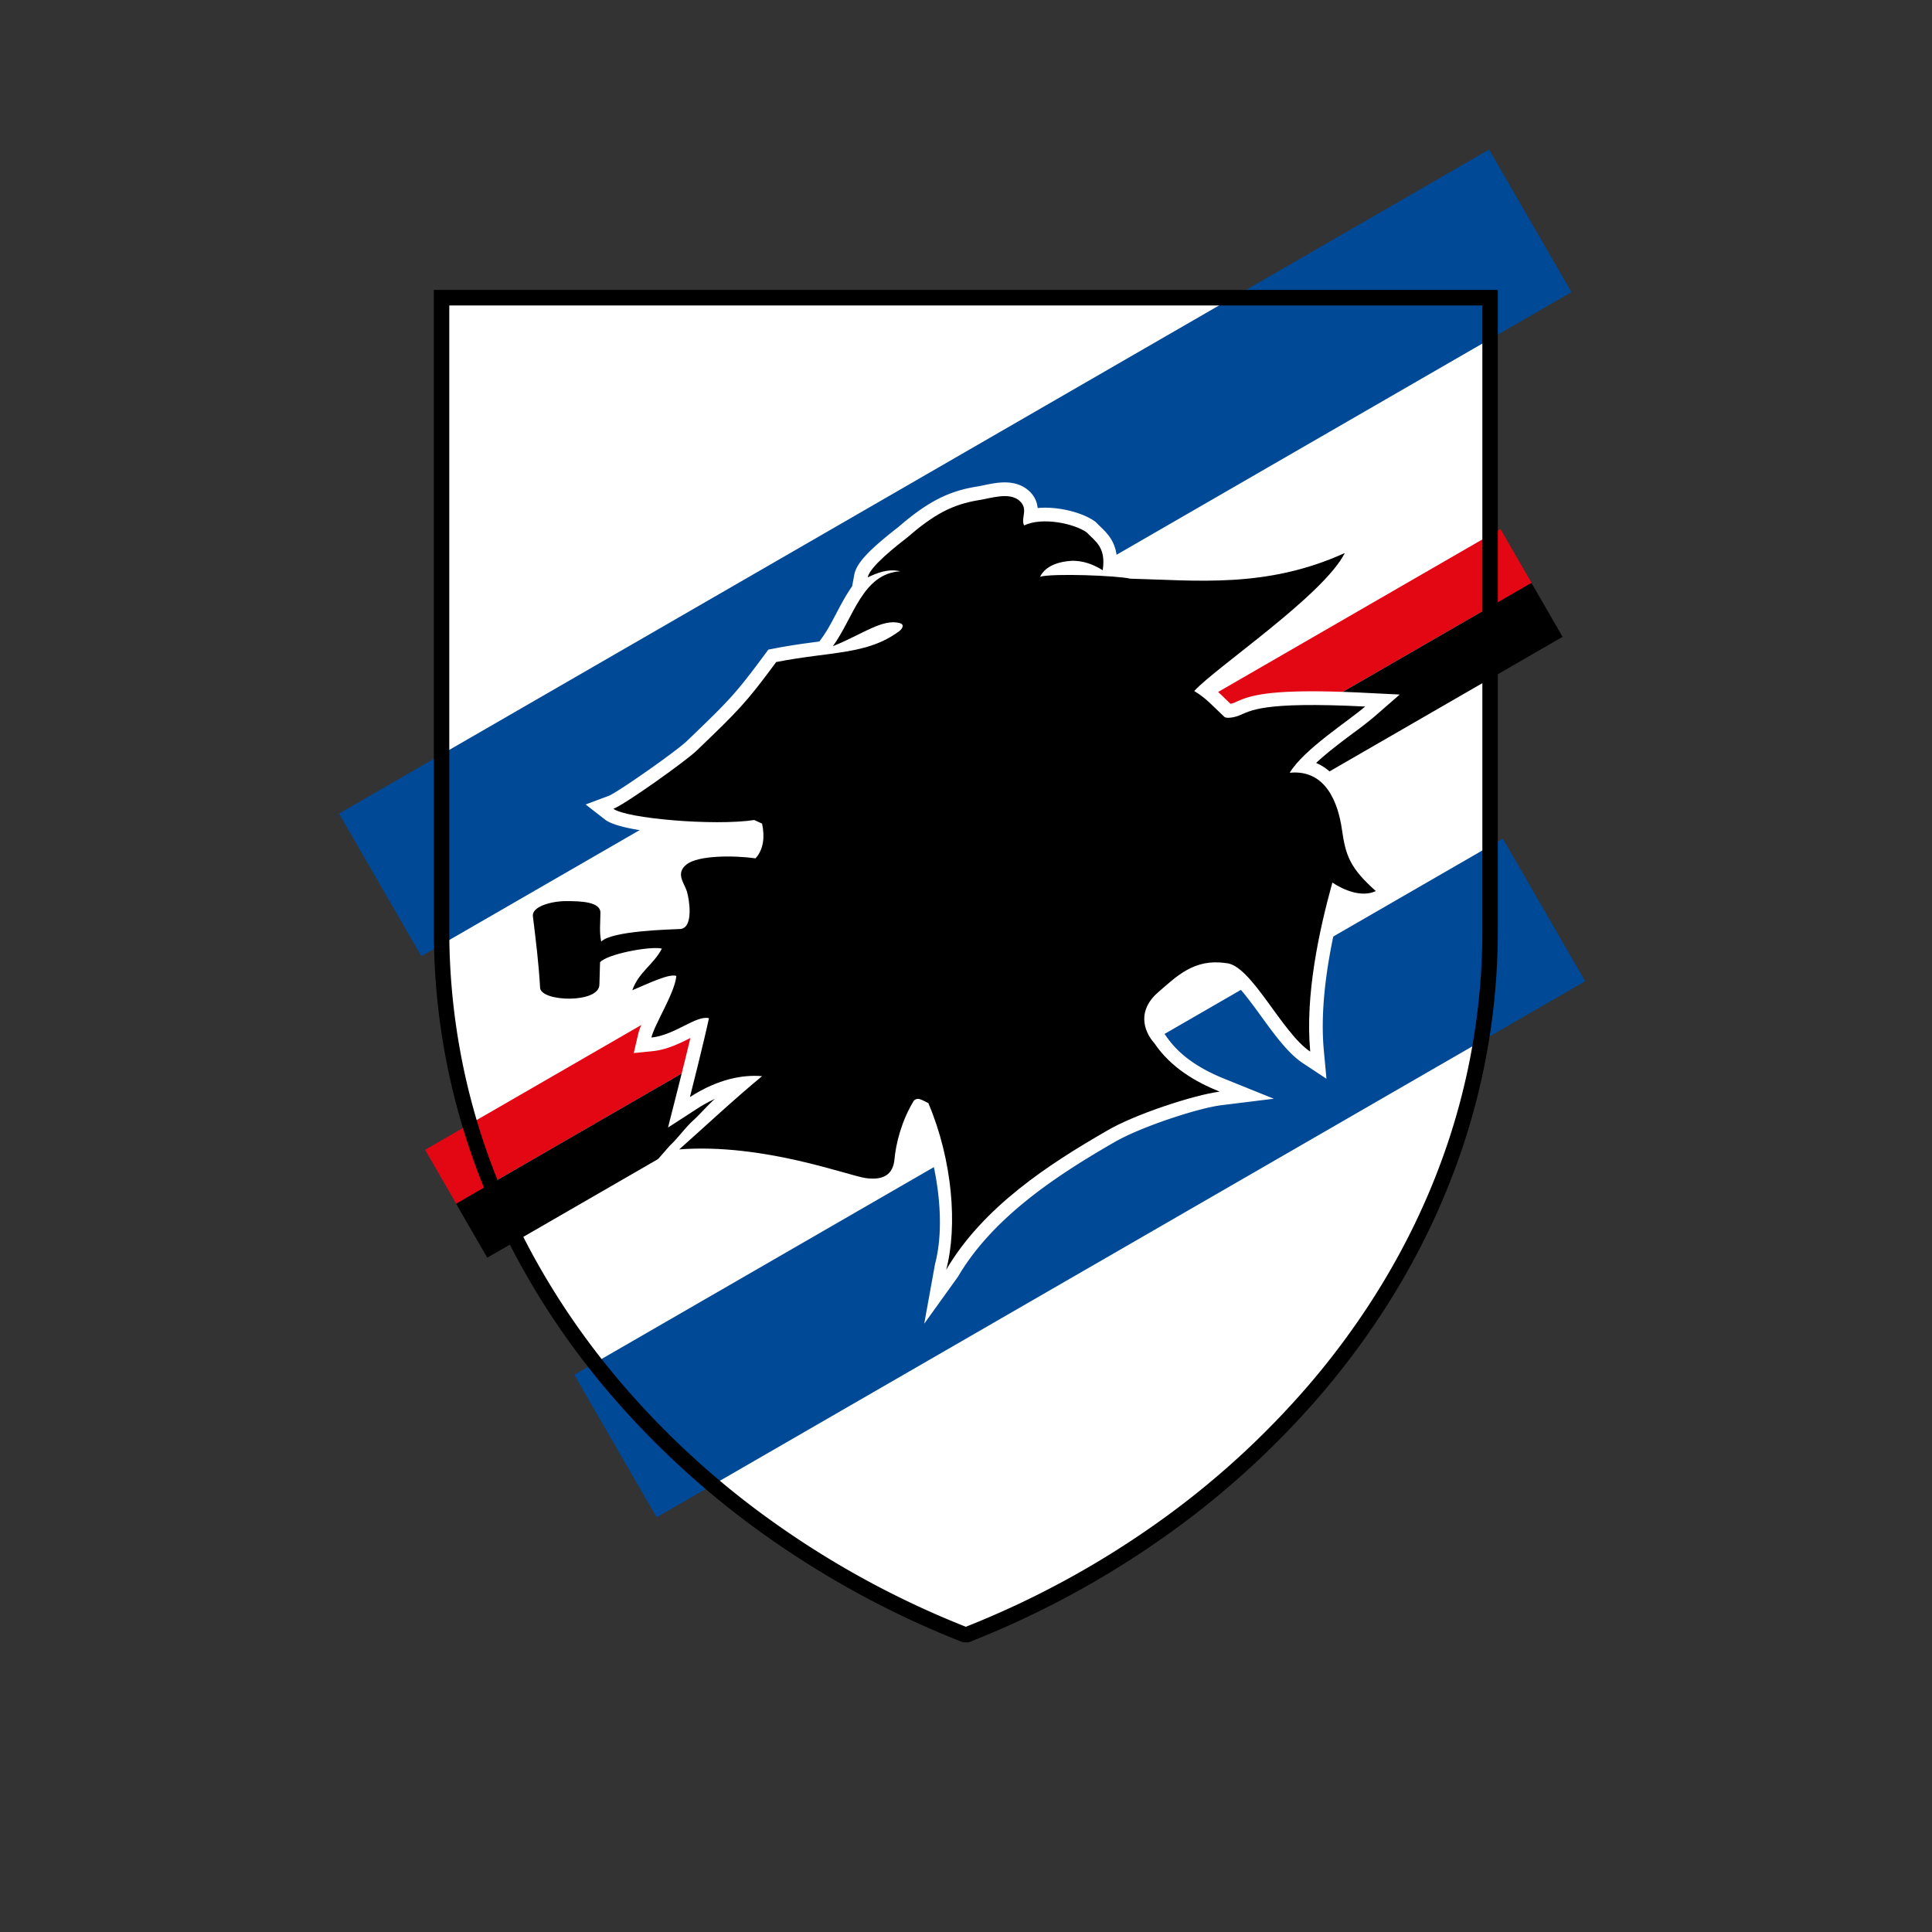 <?xml version="1.0" encoding="UTF-8" standalone="no"?>
<!-- Created with Inkscape (http://www.inkscape.org/) -->

  <svg
      xmlns="http://www.w3.org/2000/svg"
      width="700mm"
      height="700mm"
      version="1.1"
      viewBox="0 0 700 700"
    >
      <rect x="0" y="0" width="700" height="700" fill="#333333" stroke="none"/>
      <defs>
        <clipPath id="clipPath180" clipPathUnits="userSpaceOnUse">
          <path d="M200.297 102.047h285.399v101.041H200.297z"></path>
        </clipPath>
        <clipPath id="clipPath144" clipPathUnits="userSpaceOnUse">
          <path d="M225.31 176.052l-.198-22.444c0-9.913 6.64-20.393 18.49-24.85 10.721 3.802 18.349 14.745 18.291 24.687l.002 22.607z"></path>
        </clipPath>
      </defs>
      <g transform="translate(0 403)">
        <path
          fill="#fff"
          stroke="none"
          strokeLinecap="butt"
          strokeLinejoin="miter"
          strokeOpacity="1"
          strokeWidth="0.265"
          d="M160.16-295.567l380.382-.049-.167 83.088-.233 61.471-.2 30.169.032 10.89-.233 43.165-.602 13.831-.3 7.617-1.136 10.59-1.504 10.625-7.082 31.337-8.753 20.647L506.859 55.1l-11.906 19.277-7.664 11.5-22.718 26.193-17.64 17.373-23.787 18.976-17.105 12.027-22.45 13.096-28.535 13.992-6.237 2.126-11.717-5.812-33.158-16.72L264.252 140l-23.786-21.114-20.714-23.52-16.17-20.58L186.21 44.05l-9.755-21.381-6.281-18.041-7.083-29.934-1.737-14.7-1.07-13.898-.4-18.709.267-66.55z"
        ></path>
        <g transform="matrix(10.298 0 0 -10.298 -2157.393 1518.383)">
          <g clipPath="url(#clipPath144)">
            <g transform="translate(264.785 176.3)">
              <path
                fill="#004996"
                fillOpacity="1"
                fillRule="nonzero"
                stroke="none"
                d="M0 0l-40.466-23.363-2.896 5.017L-2.897 5.017z"
              ></path>
            </g>
            <g transform="translate(265.268 152.056)">
              <path
                fill="#004996"
                fillOpacity="1"
                fillRule="nonzero"
                stroke="none"
                d="M0 0l-32.671-18.862-2.896 5.016 32.67 18.863z"
              ></path>
            </g>
            <g transform="translate(263.382 166.07)">
              <path
                fill="#e30613"
                fillOpacity="1"
                fillRule="nonzero"
                stroke="none"
                d="M0 0l-37.833-21.843-1.096 1.897L-1.095 1.897z"
              ></path>
            </g>
            <g transform="translate(264.473 164.172)">
              <path
                fill="#000"
                fillOpacity="1"
                fillRule="nonzero"
                stroke="none"
                d="M0 0l-37.833-21.843-1.096 1.897L-1.095 1.897z"
              ></path>
            </g>
            <g transform="translate(242.393 142.1)">
              <path
                fill="#fff"
                fillOpacity="1"
                fillRule="nonzero"
                stroke="none"
                d="M0 0c.375 1.422.114 3.393-.537 5.125a4.556 4.556 0 01-.409-1.471c-.065-.715-.517-1.125-1.239-1.125-.096 0-.198.008-.305.022-.175.022-.438.096-.835.208-1.028.289-2.942.827-4.887.827-.257 0-.51-.009-.753-.028l-1.325-.483.97 1.107c.241.213.52.61.815.878.243.22.497.522.757.753a4.666 4.666 0 01-.614-.338l-1.032-.668.303 1.191c.003.014.273 1.075.484 1.96l-.004-.002c-.363-.183-.815-.409-1.318-.461l-.67-.067.152.655c.058.251.215.57.397.938.069.14.144.292.214.442a25.436 25.436 0 01-.352-.15 25.32 25.32 0 00-.276-.118l-1-.424.359 1.027c.106.303.263.535.427.735a4.287 4.287 0 01-.633-.178l-.016-.541c-.019-.588-.613-.953-1.552-.953-.682 0-1.433.212-1.494.806l-.001.021c-.052.861-.136 1.544-.242 2.408l-.01.078a.735.735 0 00.183.586c.317.366.986.496 1.463.496.565 0 1.144-.027 1.469-.355a.744.744 0 00.22-.541 13.301 13.301 0 00-.007-.303v-.008c.482.111 1.181.18 2.173.219h.001c.024.166-.003.492-.066.706-.01.031-.037.088-.061.139-.11.232-.402.85.214 1.333.322.252.909.38 1.744.38.243 0 .495-.012.733-.034a.895.895 0 01.041.33 10.58 10.58 0 00-1.135-.053c-1.052 0-3.402.141-3.959.576l-.679.529.808.302c.313.12 2.376 1.567 2.758 1.934 1.466 1.409 1.69 1.626 2.75 3.061l.111.151.184.036c.601.117 1.138.188 1.611.25l.088.12c.186.255.345.556.513.876.167.317.341.647.553.946l.075.404c.074.4.486.849 1.521 1.658l.027.021c1.036.893 1.766 1.267 2.782 1.429.068.011.149.027.233.045.222.046.474.099.731.099.337 0 .616-.094.829-.278a.913.913 0 00.33-.624c.085.008.174.012.265.012.628 0 1.343-.195 1.738-.475l.039-.028.032-.034a5.11 5.11 0 01.129-.127c.259-.249.604-.58.589-1.288.216-.019.399-.041.523-.065.294-.007.595-.019.886-.029.521-.02 1.061-.041 1.603-.041 1.366 0 3.005.111 4.802.931l1.249.57-.619-1.225c-.545-1.08-2.382-2.531-3.858-3.697a43.775 43.775 0 01-1.116-.898 8.51 8.51 0 00.357-.335l.165-.159a.774.774 0 01.21.073c.35.155.831.367 2.664.367.536 0 1.171-.018 1.887-.055l1.194-.059-.902-.785a12.6 12.6 0 00-.719-.559c-.413-.309-.925-.691-1.321-1.063.726-.31 1.217-1.099 1.384-2.268.116-.812.198-1.132 1.036-1.879l.538-.48-.649-.313a1.455 1.455 0 00-.635-.139c-.285 0-.56.073-.793.165-.538-2.104-.738-3.809-.61-5.198l.093-1-.838.554c-.513.34-.997 1.007-1.465 1.652-.348.48-.996 1.373-1.262 1.384l-.026.001-.025.004c-.096.014-.19.021-.279.021-.639 0-1.069-.375-1.567-.808a8.847 8.847 0 00-.146-.127c-.2-.173-.308-.353-.321-.537-.017-.251.141-.47.237-.579l.021-.022.017-.026c.439-.645 1.099-1.129 2.076-1.523l1.724-.696-1.845-.228c-.848-.106-2.924-.794-3.806-1.327l-.009-.004C4.246 3.1 2.024 1.632.809-.439L-.379-2.093z"
              ></path>
            </g>
            <g transform="translate(254.872 159.39)">
              <path
                fill="#fff"
                fillOpacity="1"
                fillRule="nonzero"
                stroke="none"
                d="M0 0c.509.836 2.069 1.82 2.655 2.33-3.709.186-4.03-.159-4.464-.328-.085-.033-.395-.113-.489-.036-.432.404-.633.651-1.061.91.762.834 4.548 3.369 5.299 4.856-2.762-1.26-5.244-.959-7.548-.904-.453.109-2.721.196-3.174.069.212.425.734.534 1.077.557.411.027.817-.13 1.126-.329.123.812-.254 1.006-.563 1.332-.435.309-1.556.553-2.203.245-.128.265.172.578-.166.871-.357.308-.981.09-1.402.023-.967-.154-1.608-.511-2.553-1.326-.325-.255-1.309-1.012-1.38-1.395.332.153.692.313 1.145.214-1.336-.086-1.642-1.636-2.37-2.635 1.034.411 1.752.987 2.365.807.147-.043.096-.186-.036-.283-1.132-.835-2.371-.701-4.325-1.083-1.077-1.459-1.317-1.693-2.804-3.122-.368-.354-2.506-1.884-2.923-2.04.435-.339 3.54-.611 4.955-.396l.276-.127c.096-.457.06-.896-.23-1.221-.779.108-2.017.107-2.425-.213-.408-.319-.074-.669.011-.956.085-.286.239-1.258-.223-1.317-.347-.018-2.432-.061-2.793-.445-.071.353-.031.627-.028 1.015.004.39-.691.411-1.207.411-.517 0-1.218-.191-1.168-.538.108-.889.2-1.614.254-2.52.05-.489 2.064-.546 2.085.113l.023.792c.235.29 1.781.58 2.176.482-.292-.562-.818-.828-1.041-1.465.583.247 1.306.595 1.55.503-.056-.605-.768-1.695-.878-2.167.836.085 1.572.793 2.025.68-.182-.853-.67-2.775-.67-2.775 1.005.651 1.888.792 2.539.736-.987-.811-2.136-1.888-2.916-2.577 2.958.226 5.955-.929 6.573-1.011.619-.081.953.127 1.002.67.048.542.246 1.346.68 2.054.147.146.295.012.511-.084.855-2.018 1.031-4.334.628-5.863 1.295 2.209 3.612 3.713 5.625 4.874.961.581 3.105 1.281 3.996 1.392-.854.344-1.714.847-2.294 1.699-.417.472-.584 1.183.131 1.799.661.57 1.268 1.188 2.376 1.025.888-.035 1.968-2.449 2.973-3.114-.184 1.996.316 4.267.779 5.947.399-.267 1.04-.534 1.529-.298-.92.821-1.061 1.252-1.193 2.17C1.706-1.072 1.275.128 0 0"
              ></path>
            </g>
            <g transform="translate(254.872 159.39)">
              <path
                fill="#000"
                fillOpacity="1"
                fillRule="nonzero"
                stroke="none"
                d="M0 0c.509.836 2.069 1.82 2.655 2.33-3.709.186-4.03-.159-4.464-.328-.085-.033-.395-.113-.489-.036-.432.404-.633.651-1.061.91.762.834 4.548 3.369 5.299 4.856-2.762-1.26-5.244-.959-7.548-.904-.453.109-2.721.196-3.174.069.212.425.734.534 1.077.557.411.027.817-.13 1.126-.329.123.812-.254 1.006-.563 1.332-.435.309-1.556.553-2.203.245-.128.265.172.578-.166.871-.357.308-.981.09-1.402.023-.967-.154-1.608-.511-2.553-1.326-.325-.255-1.309-1.012-1.38-1.395.332.153.692.313 1.145.214-1.336-.086-1.642-1.636-2.37-2.635 1.034.411 1.752.987 2.365.807.147-.043.096-.186-.036-.283-1.132-.835-2.371-.701-4.325-1.083-1.077-1.459-1.317-1.693-2.804-3.122-.368-.354-2.506-1.884-2.923-2.04.435-.339 3.54-.611 4.955-.396l.276-.127c.096-.457.06-.896-.23-1.221-.779.108-2.017.107-2.425-.213-.408-.319-.074-.669.011-.956.085-.286.239-1.258-.223-1.317-.347-.018-2.432-.061-2.793-.445-.071.353-.031.627-.028 1.015.004.39-.691.411-1.207.411-.517 0-1.218-.191-1.168-.538.108-.889.2-1.614.254-2.52.05-.489 2.064-.546 2.085.113l.023.792c.235.29 1.781.58 2.176.482-.292-.562-.818-.828-1.041-1.465.583.247 1.306.595 1.55.503-.056-.605-.768-1.695-.878-2.167.836.085 1.572.793 2.025.68-.182-.853-.67-2.775-.67-2.775 1.005.651 1.888.792 2.539.736-.987-.811-2.136-1.888-2.916-2.577 2.958.226 5.955-.929 6.573-1.011.619-.081.953.127 1.002.67.048.542.246 1.346.68 2.054.147.146.295.012.511-.084.855-2.018 1.031-4.334.628-5.863 1.295 2.209 3.612 3.713 5.625 4.874.961.581 3.105 1.281 3.996 1.392-.854.344-1.714.847-2.294 1.699-.417.472-.584 1.183.131 1.799.661.57 1.268 1.188 2.376 1.025.888-.035 1.968-2.449 2.973-3.114-.184 1.996.316 4.267.779 5.947.399-.267 1.04-.534 1.529-.298-.92.821-1.061 1.252-1.193 2.17C1.706-1.072 1.275.128 0 0"
              ></path>
            </g>
          </g>
        </g>
        <g transform="matrix(10.298 0 0 -10.298 -2157.393 1518.383)">
          <g clipPath="url(#clipPath180)">
            <g transform="translate(260.135 145.527)">
              <path
                fill="#000"
                fillOpacity="1"
                fillRule="nonzero"
                stroke="none"
                d="M0 0c-1.034-2.745-2.559-5.268-4.447-7.508a29.624 29.624 0 00-5.539-5.065 31.875 31.875 0 00-6.671-3.611 31.832 31.832 0 00-6.672 3.611 29.587 29.587 0 00-5.538 5.065C-30.756-5.269-32.281-2.746-33.316 0a23.48 23.48 0 00-1.515 8.313v21.991H1.516V8.313A23.48 23.48 0 000 0m1.787 30.851h-37.162V8.313c0-3.003.553-5.856 1.551-8.506 1.058-2.806 2.614-5.383 4.542-7.668a30.145 30.145 0 015.64-5.158 32.348 32.348 0 016.886-3.712h.197a32.372 32.372 0 016.886 3.712 30.176 30.176 0 015.64 5.158C-2.106-5.576-.55-2.999.508-.192A24.025 24.025 0 012.06 8.313v22.538z"
              ></path>
            </g>
          </g>
        </g>
      </g>
    </svg>